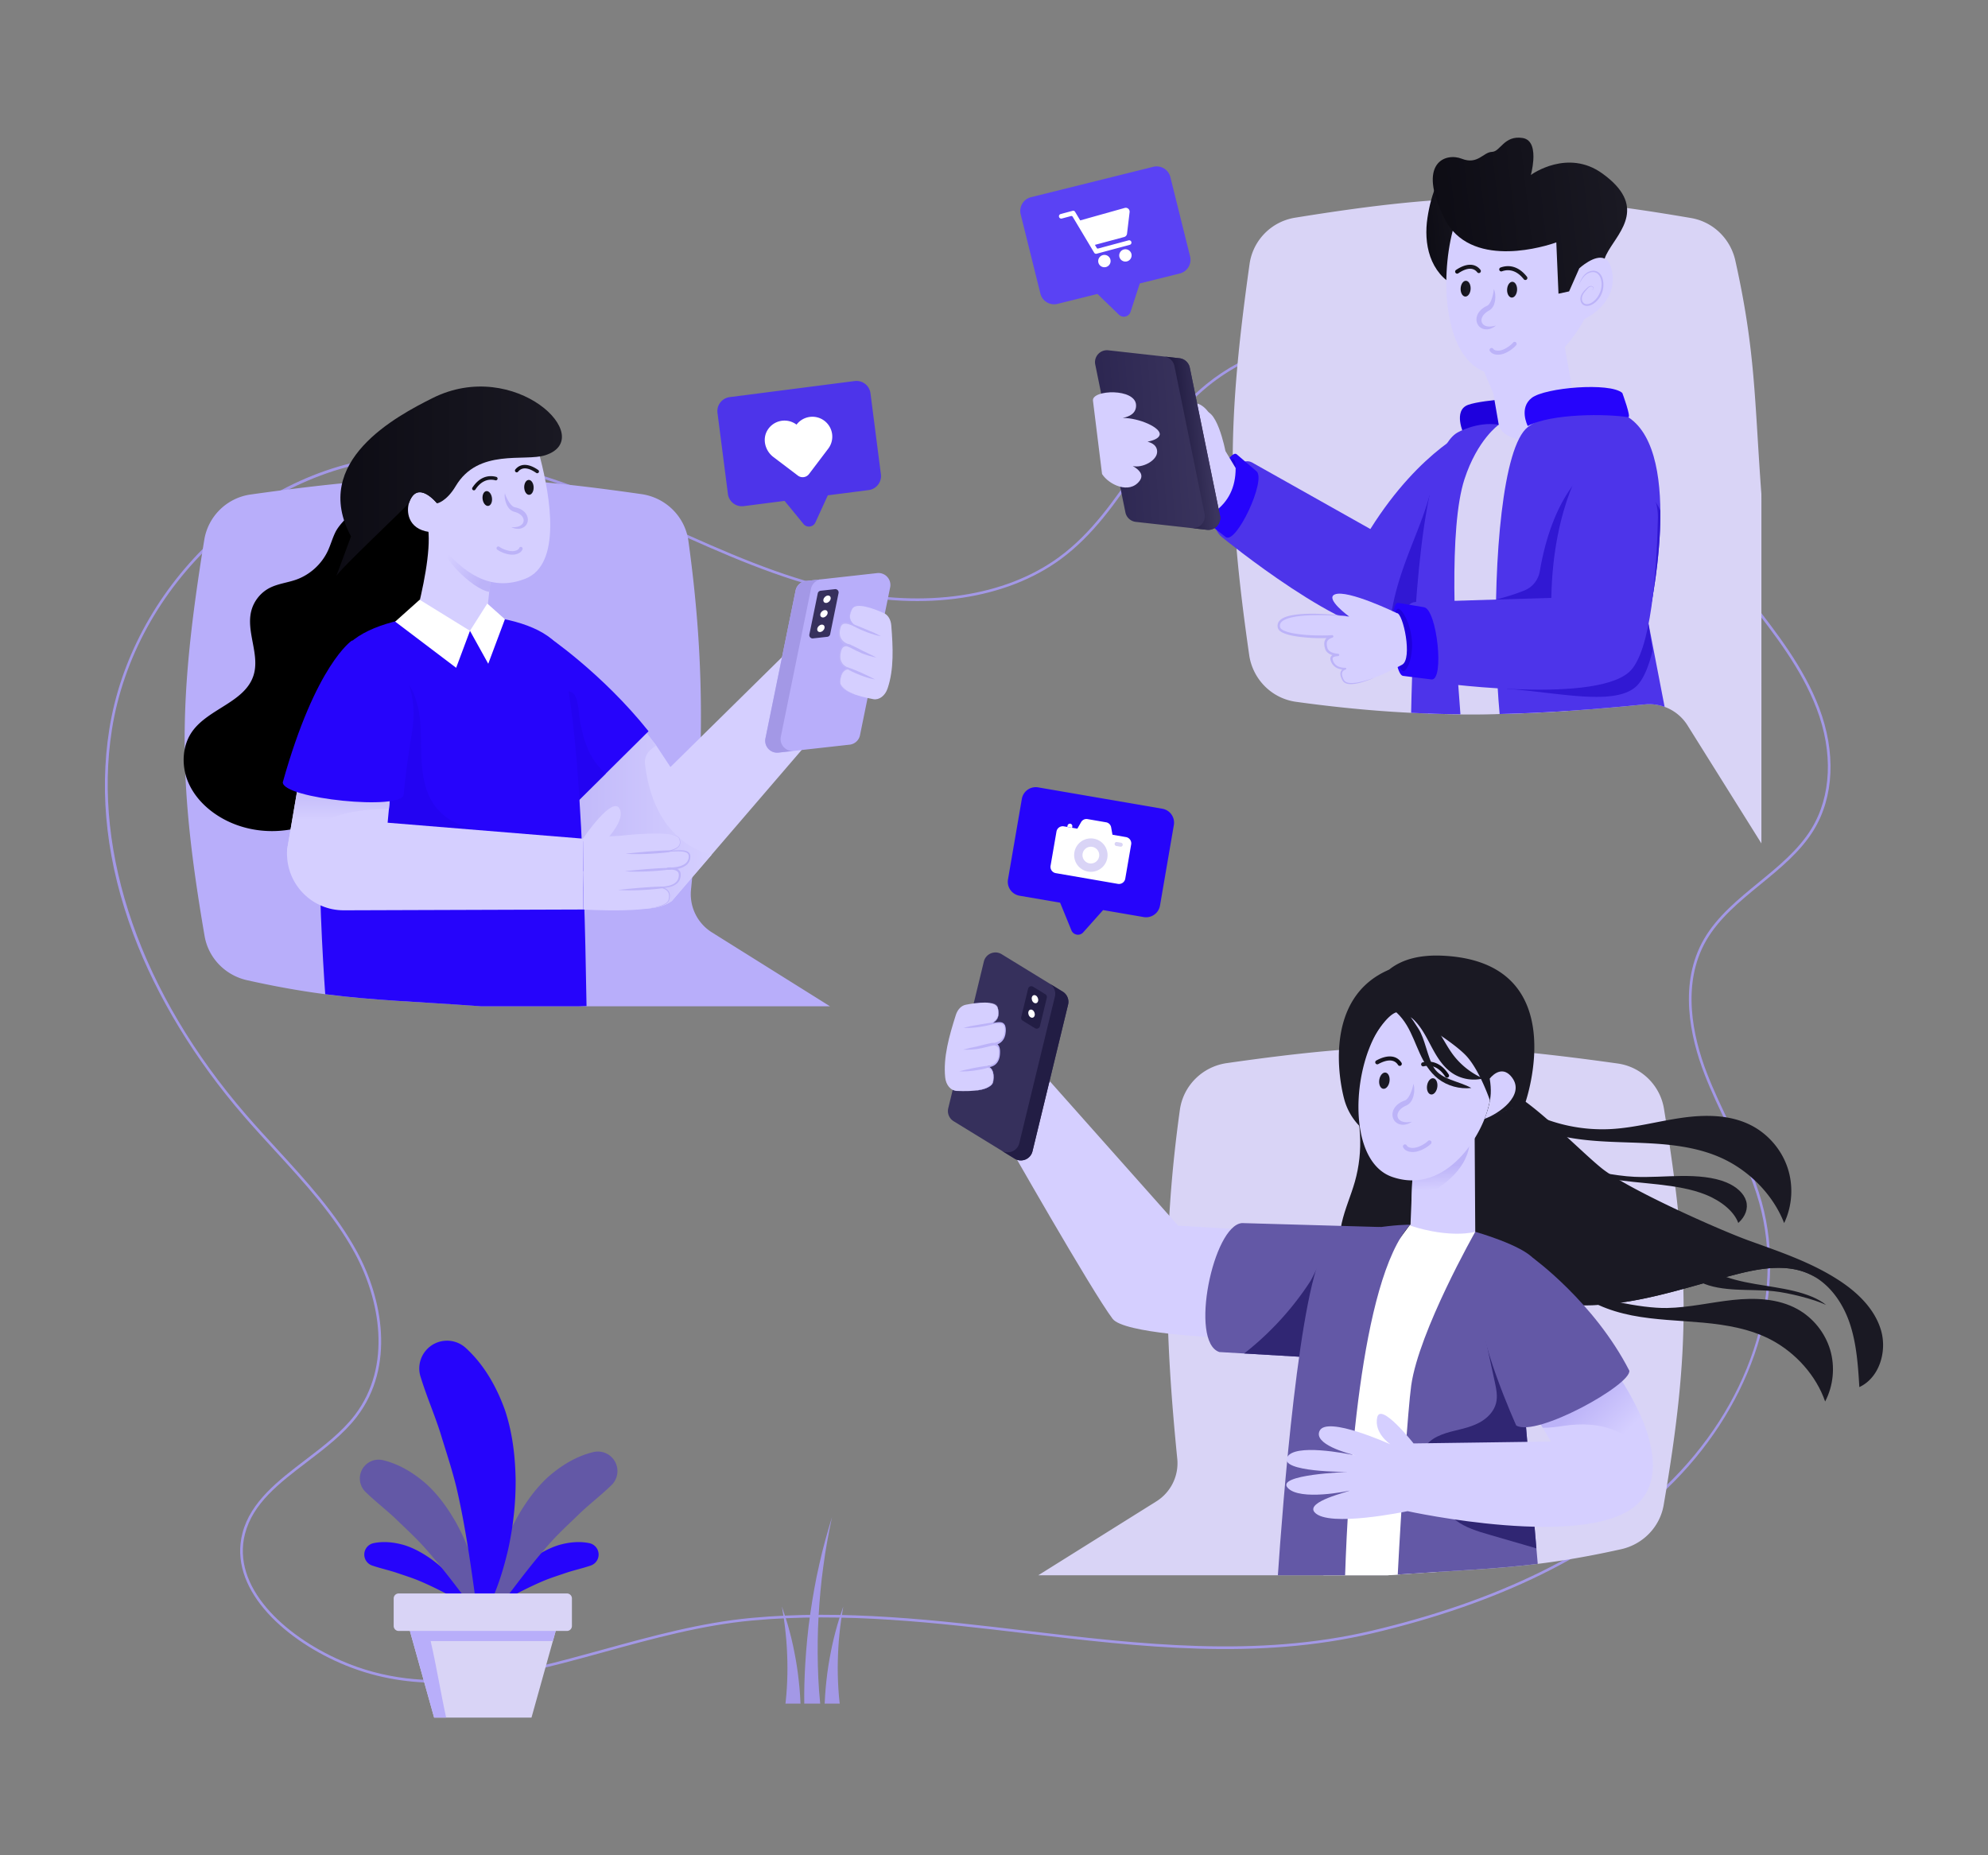<svg xmlns="http://www.w3.org/2000/svg" enable-background="new 0 0 750 700" viewBox="0 0 750 700" id="MediaPlatform"><rect x="0" y="0" width="750" height="700" fill="#808080" stroke="none"/><path fill="#a398e6" d="M165.242 634.93c-12.34 0-24.577-2.07-36.829-7.406-22.205-9.675-42.24-28.592-36.95-49.045l.484.125-.485-.125c3.073-11.883 13.584-19.898 23.75-27.649 6.743-5.141 13.717-10.46 18.643-16.918 14.254-18.712 9.355-43.8.018-61.039-7.739-14.275-19.167-26.735-30.218-38.784-3.827-4.172-7.783-8.486-11.532-12.815-18.515-21.389-32.985-45.196-41.843-68.849-9.902-26.443-12.952-52.403-9.064-77.158 4.075-25.95 17.343-50.878 37.36-70.194 20.824-20.096 47.08-31.924 73.933-33.306 30.112-1.544 59.313 9.138 83.889 19.796 5.42 2.35 10.905 4.821 16.21 7.21 20.483 9.222 41.663 18.76 64.092 23.696 32.287 7.116 62.477 2.648 82.827-12.26 12.202-8.94 20.765-21.448 29.047-33.545 7.687-11.228 15.635-22.838 26.517-31.702 14.856-12.093 34.606-18.48 57.13-18.48.162 0 .321 0 .483.002 20.796.084 42.489 5.675 61.081 15.741 37.053 20.077 63.427 53.996 86.696 83.922 9.855 12.658 20.046 25.749 25.78 40.815 6.415 16.82 5.676 33.683-2.027 46.263-4.958 8.093-12.674 14.41-20.137 20.52-7.637 6.252-15.532 12.717-20.358 21.034-9.505 16.408-5.113 36.347.246 50.184 2.536 6.564 5.657 13.065 8.674 19.352 4.502 9.377 9.157 19.073 11.974 29.185 5.057 18.15 4.088 38.123-2.803 57.757-6.5 18.519-17.879 35.935-32.908 50.365-25.97 24.947-63.352 43.32-111.106 54.612-43.783 10.347-87.973 5.116-130.71.055-33.67-3.984-68.48-8.107-103.541-4.845-18.926 1.76-37.496 6.876-55.456 11.823-21.54 5.934-42.338 11.661-62.867 11.662zm-6.836-462.313c-1.945 0-3.892.047-5.846.148C99.287 175.507 50.814 220.6 42.204 275.421c-7.322 46.617 11.149 99.54 50.675 145.199 3.74 4.318 7.692 8.626 11.513 12.793 11.093 12.094 22.562 24.6 30.36 38.984 9.486 17.514 14.442 43.03-.102 62.12-5.007 6.567-12.036 11.927-18.832 17.11-10.492 7.998-20.402 15.554-23.387 27.102-5.144 19.883 14.566 38.373 36.382 47.879 32.31 14.072 64.72 5.148 99.031-4.305 18-4.959 36.614-10.086 55.629-11.855 35.162-3.27 70.03.857 103.75 4.85 42.65 5.047 86.755 10.27 130.362-.037 47.578-11.25 84.804-29.54 110.644-54.36C660 530.396 673.58 489.345 663.67 453.769c-2.794-10.026-7.43-19.683-11.912-29.02-3.026-6.305-6.155-12.825-8.706-19.423-5.438-14.041-9.882-34.296-.178-51.048 4.916-8.474 12.884-14.997 20.59-21.306 7.398-6.057 15.047-12.32 19.916-20.268 7.541-12.314 8.25-28.856 1.947-45.385-5.681-14.926-15.826-27.956-25.635-40.557-23.21-29.849-49.515-63.68-86.383-83.657-33.074-17.906-83.98-24.72-117.587 2.634-10.769 8.772-18.676 20.322-26.322 31.49-8.33 12.167-16.943 24.747-29.282 33.788-20.583 15.08-51.067 19.607-83.632 12.43-22.53-4.958-43.76-14.518-64.289-23.761-5.301-2.388-10.784-4.857-16.198-7.204-22.87-9.92-49.746-19.864-77.593-19.864z" class="color98b1e6 svgShape"></path><path fill="#a398e6" d="M308.83 609.662c-.375 6.27-.427 12.564-.283 18.794.068 3.118.234 6.22.44 9.294.126 1.662.273 3.375.444 5.032h-6.007c-.082-4.949.077-9.672.341-14.509.392-6.525.991-12.987 1.912-19.332.922-6.337 1.994-12.603 3.41-18.68 1.33-6.116 3.021-12.014 4.783-17.805-1.27 6.1-2.444 12.214-3.244 18.45-.888 6.198-1.417 12.49-1.795 18.756zM296.326 642.782l.09-.754c.171-1.642.322-3.311.42-4.996.2-3.367.294-6.798.209-10.237-.086-3.436-.256-6.91-.627-10.353-.322-3.465-.853-6.883-1.442-10.314 1.081 3.123 2.128 6.325 2.98 9.668.9 3.322 1.612 6.77 2.243 10.278.63 3.513 1.082 7.112 1.419 10.775.168 1.994.306 3.929.384 5.933h-5.676zM316.075 626.795c-.084 3.44.01 6.87.21 10.237.097 1.685.248 3.354.42 4.996.028.247.06.501.09.754h-5.677c.078-2.004.216-3.94.384-5.933.337-3.663.79-7.262 1.42-10.775.63-3.509 1.342-6.956 2.242-10.278.852-3.343 1.9-6.545 2.98-9.668-.589 3.43-1.12 6.85-1.442 10.314-.37 3.443-.54 6.917-.627 10.353z" class="color98b1e6 svgShape"></path><path fill="#2604fb" d="M176.651 604.221c-1.588-3.273-3.718-6.123-6.074-8.83-2.392-2.663-5.072-5.116-8.056-7.259-3.007-2.105-6.309-3.988-9.973-5.143-3.684-1.068-7.714-1.564-11.628-.745a4.384 4.384 0 0 0-.477 8.455l.535.176c2.859.939 5.548 1.53 8.343 2.436 2.767.955 5.66 1.843 8.57 3.022 5.796 2.423 11.626 5.524 17.766 8.799l.031.017a.703.703 0 0 0 .963-.928zM186.617 604.221c1.589-3.273 3.718-6.123 6.074-8.83 2.392-2.663 5.073-5.116 8.057-7.259 3.006-2.105 6.308-3.988 9.973-5.143 3.684-1.068 7.714-1.564 11.628-.745a4.384 4.384 0 0 1 .477 8.455l-.536.176c-2.858.939-5.547 1.53-8.343 2.436-2.766.955-5.66 1.843-8.57 3.022-5.796 2.423-11.625 5.524-17.766 8.799l-.03.017a.703.703 0 0 1-.964-.928z" class="colorfbbc04 svgShape"></path><path fill="#6358a6" d="M181.602 607.749c-.064-5.885-1.212-11.525-2.79-17.112-1.662-5.546-3.891-10.984-6.777-16.179-2.945-5.155-6.476-10.188-11.04-14.408-4.652-4.104-10.206-7.611-16.497-9.115a7.092 7.092 0 0 0-6.534 12.04l.663.627c3.534 3.347 7.06 6.068 10.524 9.323 3.388 3.305 7.008 6.601 10.452 10.335 6.806 7.545 13.194 16.105 19.917 25.135l.033.045a1.138 1.138 0 0 0 2.05-.691zM185.247 606.973c.067-6.12 1.261-11.987 2.903-17.8 1.728-5.769 4.047-11.425 7.05-16.829 3.063-5.362 6.736-10.598 11.483-14.987 4.84-4.27 10.617-7.917 17.16-9.482a7.377 7.377 0 0 1 6.797 12.525l-.69.652c-3.675 3.48-7.343 6.311-10.946 9.697-3.525 3.439-7.29 6.867-10.873 10.751-7.08 7.849-13.725 16.752-20.718 26.145l-.034.048a1.184 1.184 0 0 1-2.132-.72z" class="color58a65f svgShape"></path><path fill="#2604fb" d="M183.162 608.503c4.113-7.655 6.651-15.766 8.596-24.116 1.807-8.356 2.803-16.977 2.776-25.752-.131-8.767-1.108-17.793-3.999-26.504-3.088-8.624-7.768-17.12-14.83-23.551-4.276-3.894-10.9-3.585-14.794.692a10.466 10.466 0 0 0-2.241 10.216l.41 1.283c2.182 6.848 4.8 12.88 6.958 19.56 2.024 6.69 4.353 13.534 6.144 20.818 3.419 14.61 5.574 30.233 7.827 46.704l.01.083a1.68 1.68 0 0 0 1.891 1.436 1.697 1.697 0 0 0 1.252-.87z" class="colorfbbc04 svgShape"></path><path fill="#d9d4f6" d="M148.522 603.091v10.407c0 1.023.845 1.868 1.867 1.868h63.508a1.879 1.879 0 0 0 1.868-1.868v-10.407a1.879 1.879 0 0 0-1.868-1.868H150.39a1.879 1.879 0 0 0-1.867 1.868zM154.643 615.367l9.138 32.697h36.73l8.064-28.883 1.073-3.814z" class="colord4e3f6 svgShape"></path><path fill="#b8aefa" d="m154.643 615.367 9.138 32.697h4.536c-2.104-9.577-3.638-19.329-5.851-28.883h46.109l1.073-3.814h-55.005z" class="coloraecbfa svgShape"></path><path fill="#d9d4f6" d="M664.504 186.433c-2.646-35.871-2.18-53.809-9.828-88.126C652.838 90.081 646.3 83.692 638 82.27c-58.924-10.124-89.016-9.902-149.496-.118-8.894 1.453-15.846 8.553-17.091 17.477-8.554 60.806-8.346 90.141-.149 147.45 1.305 9.175 8.48 16.438 17.64 17.713 48.513 6.73 85.634 5.56 131.644.981a16.995 16.995 0 0 1 16.082 7.898l27.888 44.56V189.36l-.014-2.928z" class="colord4e3f6 svgShape"></path><path fill="#4d34ea" d="M461.02 202.68s47.953 39.326 66.555 36.061c16.21-2.843 44.932-48.117 44.932-48.117l-16.403-29.532s-20.026 8.09-39.117 38.512l-44.71-25.153c-7.66-3.95-20.088 21.18-11.257 28.23z" class="colorea4234 svgShape"></path><path fill="#3118d3" d="M539.265 187.038a43.692 43.692 0 0 0 1.617-1.885h1.085c-2.535 11.42-2.96 28.975-2.48 46.627-4.28 3.723-8.39 6.344-11.912 6.962-1.06.185-2.221.227-3.46.151 1.145-20.617 11.109-36.612 15.15-51.855z" class="colord32118 svgShape"></path><path fill="#1e00dd" d="M552.27 163.906s-4.262-9.011 1.584-11.149c5.846-2.137 25.538-2.946 25.684-2.936.145.01 2.26 8.34 2.26 8.34l-24.118 11.472-5.34-1.727-.07-4z" class="colordd8800 svgShape"></path><path fill="#d9d4f6" d="M556.032 163.505c-14.564 8.426-18.155 71.932-17.263 105.727 17.814.636 34.953.191 52.861-1.008l-9.197-108.688s-16.502-1.758-26.4 3.969z" class="colord4e3f6 svgShape"></path><path fill="#d5cfff" d="m557.241 134.054 6.035 14.145h.005l.113.357 2.029 11.69c1.76 7.65 20.986 9.273 29.312-4.805l-6.786-37.792-30.708 16.405z" class="colorffd4cf svgShape"></path><path fill="#4d34ea" d="M626.262 200.005c.734-17.086-1.274-35.59-11.958-42.583-1.162-.754-2.294-1.366-3.568-1.58-8.594-1.417-25.915-1.234-34.335 5.29-9.512 7.362-12.897 49.985-11.918 85.85.214 7.963.648 15.587 1.276 22.42 17.697-.387 35.458-1.706 54.789-3.63 2.572-.256 5.11.092 7.453.94l-6.286-32.535s3.772-16.311 4.547-34.172z" class="colorea4234 svgShape"></path><path fill="#3118d3" d="m564.335 231.83 23.46-.706c.643-35.91 13.617-53.178 13.617-53.178l12.425 3.624a19.68 19.68 0 0 1 12.552 11.086 139.9 139.9 0 0 1-.127 7.349c-.775 17.86-4.547 34.172-4.547 34.172l1.756 11.32c-1.561 6.285-3.636 11.27-6.401 13.677-8.336 7.256-29.695 2.01-48.565.725-.434-5.676-3.851-6.588-4.022-12.918a442.707 442.707 0 0 1-.148-15.151z" class="colord32118 svgShape"></path><path fill="#2604fb" d="M576.374 160.75c8.759-4.785 29.884-4.656 37.93-3.325 1.194.197-2.265-9.162-2.265-9.162-4.692-4.107-29.127-2.032-34.152 1.845-4.923 3.8-1.639 10.387-1.513 10.642z" class="colorfbbc04 svgShape"></path><path fill="#4d34ea" d="M552.476 180.851c4.87-15 12.947-20.604 12.947-20.604-8.253-1.325-15.628 2.993-15.628 2.993-13.713 7.81-16.768 72.463-17.428 105.714 6.283.313 12.466.493 18.603.548-2.186-27.1-4.429-70.374 1.506-88.65z" class="colorea4234 svgShape"></path><path fill="#2604fb" d="m453.874 195.913 8.48 6.683c3.97 3.17 15.547-21.688 11.658-24.799l-7.503-6.436c-2.938-2.357-15.573 22.195-12.635 24.552z" class="colorfbbc04 svgShape"></path><path fill="#1e00dd" d="M454.883 194.405c1.122.88 5.852-2.408 8.78-8.224 2.927-5.816 2.943-11.96 1.821-12.84s-4.404 3.123-7.332 8.939c-2.927 5.816-4.39 11.245-3.269 12.125z" class="colordd8800 svgShape"></path><path fill="#3118d3" d="M564.41 226.216c4.228-1.11 7.638-2.193 10.687-3.424 3.073-1.24 5.265-4.013 5.822-7.28 4.153-24.373 13.666-34.367 17.108-37.566v42.057h22.777c-3.046 14.121-7.323 27.45-13.018 31.388-7.691 5.32-26.282 4.161-43.096 1.638a408.182 408.182 0 0 1-.207-6.048 442.824 442.824 0 0 1-.074-20.765z" class="colord32118 svgShape"></path><path fill="#4d34ea" d="m533.979 227.132 51.277-1.543c.643-35.91 13.617-53.178 13.617-53.178l12.425 3.624c8.55 2.494 14.368 10.413 14.17 19.318-.428 19.264-2.448 50.898-10.938 58.286-14.246 12.4-75.616 3.48-75.616 3.48-11.203-1.478-13.534-29.416-4.935-29.987z" class="colorea4234 svgShape"></path><path fill="#2604fb" d="m529.3 255.013 10.712 1.345c5.036.665 2.117-26.6-2.819-27.257l-9.749-1.638c-3.733-.502-1.878 27.048 1.856 27.55z" class="colorfbbc04 svgShape"></path><path fill="#1e00dd" d="M529.385 253.2c1.415.174 3.769-5.083 3.273-11.575-.496-6.493-3.654-11.762-5.069-11.936-1.415-.175-2.16 4.947-1.664 11.44.496 6.492 2.045 11.897 3.46 12.071z" class="colordd8800 svgShape"></path><path fill="#d5cfff" d="M526.985 231.335c2.343-.128 6.049 17.343 1.958 19.474 0 0-19.506 10.752-22.215 5.821-1.555-2.833-.412-3.916.834-4.326-1.652.031-3.92-.366-4.95-2.622-1.012-2.229.76-2.43 2.19-2.574-1.295-.103-3.863-.48-4.454-2.482-.876-2.967.41-3.927 2.189-4.506-4.635.466-19.21.047-20.042-3.358-1.837-7.46 25.756-4.265 26.522-4.122 0 0-9.242-6.736-5.463-8.356 4.753-2.036 23.431 7.051 23.431 7.051z" class="colorffd4cf svgShape"></path><path fill="#bcb3f8" d="M518.66 255.645a53.569 53.569 0 0 1-4.264 1.354c-1.436.373-2.903.695-4.369.71-.724.003-1.465-.06-2.093-.345-.653-.275-.997-.822-1.279-1.516-.277-.654-.47-1.37-.326-1.991.136-.622.686-1.035 1.338-1.234a.334.334 0 0 0-.1-.654h-.011c-.829.006-1.657-.105-2.402-.397a3.782 3.782 0 0 1-1.82-1.427c-.407-.616-.77-1.54-.5-1.96.257-.443 1.2-.566 2.012-.638a.44.44 0 0 0 0-.878h-.009c-.897-.079-1.79-.24-2.56-.602-.777-.36-1.349-.932-1.527-1.739-.224-.843-.334-1.749 0-2.414.32-.667 1.091-1.065 1.937-1.33a.487.487 0 0 0-.187-.95h-.012c-2.029.178-4.112.15-6.174.102a64.13 64.13 0 0 1-6.175-.442c-2.024-.274-4.11-.6-5.89-1.43-.43-.213-.847-.471-1.1-.79-.116-.17-.204-.301-.233-.514-.01-.215-.1-.442-.042-.646.047-.852.752-1.543 1.62-1.987.858-.467 1.843-.758 2.834-.984a26.204 26.204 0 0 1 3.037-.5c2.05-.233 4.124-.319 6.198-.332 4.15-.042 8.31.155 12.454.529-4.119-.617-8.28-.953-12.451-1.066-2.087-.039-4.18-.005-6.27.179a26.92 26.92 0 0 0-3.131.436c-1.038.211-2.08.483-3.068.987-.248.119-.481.287-.72.433-.226.174-.447.37-.653.576-.168.25-.399.457-.494.76l-.174.432-.061.46c-.068.313.026.602.05.902.04.307.214.642.402.891.4.5.903.791 1.394 1.046 2 .944 4.097 1.264 6.174 1.57 4.174.522 8.35.704 12.57.359l-.2-.949c-.896.294-1.974.778-2.492 1.844-.489 1.058-.281 2.141-.04 3.072.123.487.386 1.026.758 1.413.37.399.82.69 1.283.903.932.425 1.914.582 2.873.66l-.009-.879c-.43.046-.878.093-1.34.212-.444.116-1 .325-1.329.87-.307.564-.199 1.155-.05 1.594.16.45.361.872.639 1.255a4.555 4.555 0 0 0 2.218 1.66c.87.314 1.783.406 2.673.38l-.111-.654c-.753.234-1.562.845-1.728 1.735-.165.86.104 1.651.414 2.351.167.354.32.686.597 1.028.265.33.625.559.995.72.756.303 1.545.326 2.303.296 1.526-.08 2.987-.468 4.419-.902 1.432-.44 2.826-.987 4.201-1.57z" class="colorf8b7b3 svgShape"></path><path fill="#d5cfff" d="M432.153 179.611c-2.295-.07-6.407-.748-4.842-5.738.54-1.695 1.765-1.66 2.678-1.356-1.26-.739-3.052-2.208-2.182-4.364.982-2.434 2.512-2.877 3.799-2.73-1.548-.573-3.06-2.686-.965-5.042 3.39-3.807 20.985 5.538 21.611 5.868l.965-10.545c5.616-3.65 9.093 14.475 9.093 14.475l3.86 6.42c.003 7.436-2.835 12.691-7.77 16.368l-7.07-1.281s-18.977-.279-23.697-6.937c-3.625-5.095 2.051-4.947 4.52-5.138z" class="colorffd4cf svgShape"></path><path fill="#d5cfff" d="M452.97 152.775c3.31 1.909 5.005 6.29 5.005 6.29l-7.33 14.156-5.035-14.027c-1.613-4.492 3.224-8.802 7.36-6.419z" class="colorffd4cf svgShape"></path><linearGradient id="a" x1="3152.783" x2="3176.201" y1="34.289" y2="34.289" gradientTransform="matrix(-.994 .113 .113 .994 3690.009 -304.351)" gradientUnits="userSpaceOnUse"><stop offset="0" stop-color="#1a1923" class="stopColor191923 svgShape"></stop><stop offset="1" stop-color="#0d0c14" class="stopColor0c0c14 svgShape"></stop></linearGradient><path fill="url(#a)" d="M538.54 82.116c-.738 4.835-.596 10.009 1.05 14.718s4.924 8.89 9.065 10.617c4.142 1.726 9.077.638 11.676-3.136 2.397-3.478 2.525-8.574 1.315-13.02s-3.584-8.407-5.92-12.284c-1.61-2.67-3.245-5.373-5.376-7.515-1.832-1.841-6.576-5.452-8.144-2.247-1.838 3.76-3.01 8.575-3.665 12.867z"></path><path fill="#d5cfff" d="M597.75 120.371s-13.221 27.124-36.466 20.323c-16.503-4.828-18.093-34.937-13.23-53.612 1.996-7.63 5.056-13.35 8.624-14.661 5.312-1.953 28.194-7.758 29.33-6.343 1.136 1.415 9.797 35.165 9.797 35.165s5.863-5.42 9.579-3.672c1.038.486 1.908 1.539 2.436 3.427 3.671 13.218-10.07 19.373-10.07 19.373z" class="colorffd4cf svgShape"></path><linearGradient id="b" x1="3099.728" x2="3171.464" y1="31.166" y2="31.166" gradientTransform="matrix(-.994 .113 .113 .994 3690.009 -304.351)" gradientUnits="userSpaceOnUse"><stop offset="0" stop-color="#1a1923" class="stopColor191923 svgShape"></stop><stop offset="1" stop-color="#0d0c14" class="stopColor0c0c14 svgShape"></stop></linearGradient><path fill="url(#b)" d="M544.86 82.296c.925 1.833 1.994 3.423 3.191 4.79 12.596 14.273 39.088 4.37 39.088 4.37l.82 19.355 4.004-.864 3.845-8.709s5.86-5.414 9.574-3.663c.317-.96.819-1.96 1.426-2.989 4.433-7.525 14.494-17.015-2.305-29.132-13.019-9.396-26.594.258-26.949.562-.003-.109.706-2.636.902-5.52.255-3.653-.29-7.876-4.078-8.44-6.986-1.052-8.297 5.166-11.548 5.256-3.251.09-5.314 4.963-11.364 2.582-6.032-2.375-17.085 1.348-6.606 22.402z"></path><linearGradient id="c" x1="3161.764" x2="3165.609" y1="55.451" y2="55.451" gradientTransform="matrix(-.994 .113 .113 .994 3690.009 -304.351)" gradientUnits="userSpaceOnUse"><stop offset="0" stop-color="#1a1923" class="stopColor191923 svgShape"></stop><stop offset="1" stop-color="#0d0c14" class="stopColor0c0c14 svgShape"></stop></linearGradient><path fill="url(#c)" d="M551.078 108.486c-.197 1.634.473 3.145 1.5 3.381 1.025.236 2.014-.895 2.21-2.528.196-1.624-.475-3.136-1.5-3.371-1.027-.236-2.015.894-2.21 2.518z"></path><linearGradient id="d" x1="3157.222" x2="3166.919" y1="48.407" y2="48.407" gradientTransform="matrix(-.994 .113 .113 .994 3690.009 -304.351)" gradientUnits="userSpaceOnUse"><stop offset="0" stop-color="#1a1923" class="stopColor191923 svgShape"></stop><stop offset="1" stop-color="#0d0c14" class="stopColor0c0c14 svgShape"></stop></linearGradient><path fill="url(#d)" d="M558.003 103.029a.762.762 0 0 0 .51-1.228c-2.02-2.567-5.382-2.541-9.227.07a.762.762 0 0 0 .856 1.26c2.223-1.51 5.274-2.804 7.176-.388a.76.76 0 0 0 .685.286z"></path><linearGradient id="e" x1="3144.392" x2="3148.237" y1="57.815" y2="57.815" gradientTransform="matrix(-.994 .113 .113 .994 3690.009 -304.351)" gradientUnits="userSpaceOnUse"><stop offset="0" stop-color="#1a1923" class="stopColor191923 svgShape"></stop><stop offset="1" stop-color="#0d0c14" class="stopColor0c0c14 svgShape"></stop></linearGradient><path fill="url(#e)" d="M568.605 108.867c-.196 1.634.474 3.146 1.5 3.382 1.026.235 2.015-.895 2.211-2.529.196-1.623-.475-3.135-1.5-3.371-1.027-.236-2.015.895-2.21 2.518z"></path><linearGradient id="f" x1="3140.085" x2="3150.246" y1="51.766" y2="51.766" gradientTransform="matrix(-.994 .113 .113 .994 3690.009 -304.351)" gradientUnits="userSpaceOnUse"><stop offset="0" stop-color="#1a1923" class="stopColor191923 svgShape"></stop><stop offset="1" stop-color="#0d0c14" class="stopColor0c0c14 svgShape"></stop></linearGradient><path fill="url(#f)" d="M575.548 105.643a.76.76 0 0 0 .513-1.224c-2.77-3.552-6.292-4.793-9.92-3.495a.762.762 0 1 0 .513 1.434c2.962-1.061 5.874.006 8.207 2.997a.76.76 0 0 0 .687.288z"></path><path fill="#bcb3f8" d="M563.53 109.027c0 .932-.21 1.822-.432 2.684-.226.857-.517 1.69-.908 2.39-.204.346-.413.662-.659.9-.121.118-.246.22-.376.293-.063.042-.13.07-.194.1l-.317.161c-.9.465-1.775 1.073-2.46 1.931-.688.833-1.187 1.95-1.16 3.143.008 1.186.625 2.405 1.625 3.027.98.666 2.154.713 3.132.512a6.044 6.044 0 0 0 2.56-1.335c-.91.246-1.808.415-2.653.374-.839-.042-1.607-.31-2.104-.785-.487-.48-.73-1.112-.67-1.77.064-.652.35-1.315.84-1.887.47-.583 1.118-1.072 1.825-1.49l.288-.17a3.772 3.772 0 0 0 1.032-.9c.359-.457.627-.94.79-1.436.353-.985.458-1.973.443-2.94-.051-.959-.13-1.95-.601-2.802zM565.902 133.776l.064-.007c2.126-.26 4.803-2.056 6.064-3.571a.762.762 0 0 0-1.17-.974c-1.059 1.27-3.403 2.828-5.078 3.033-1.17.15-2.056-.089-2.43-.637a.76.76 0 1 0-1.257.858c.41.603 1.45 1.567 3.807 1.298zM595.574 107.577c.73-1.39 1.452-2.843 2.642-3.833 1.127-.976 2.847-1.447 4.114-.735 1.25.729 1.792 2.322 1.872 3.803.095 1.508-.262 3.039-.978 4.367-.69 1.328-1.768 2.516-3.075 3.195-.654.322-1.404.493-2.049.305-.647-.184-1.111-.759-1.25-1.459-.151-.704-.005-1.449.351-2.11.348-.668.866-1.255 1.398-1.83.516-.561 1.058-1.255 1.817-1.156.35.034.722.31.69.677-.023.342-.447.736-.811.499.344.276.853-.073.925-.482.073-.466-.363-.822-.769-.893-.426-.1-.873.066-1.208.3-.345.236-.624.525-.912.794-.566.554-1.132 1.14-1.55 1.859-.424.705-.656 1.59-.508 2.449.072.426.23.858.515 1.218.28.365.687.625 1.12.763.89.266 1.787.043 2.54-.309 1.51-.762 2.663-2.018 3.449-3.465.759-1.46 1.122-3.127.995-4.77-.066-.82-.234-1.64-.588-2.405-.346-.758-.913-1.474-1.7-1.865-.784-.4-1.694-.425-2.495-.216a4.912 4.912 0 0 0-2.142 1.19c-1.174 1.153-1.816 2.65-2.393 4.11z" class="colorf8b7b3 svgShape"></path><linearGradient id="g" x1="-4914.001" x2="-4871.141" y1="408.913" y2="408.913" gradientTransform="matrix(-.997 .073 .073 .997 -4472.605 113.266)" gradientUnits="userSpaceOnUse"><stop offset="0" stop-color="#3b355e" class="stopColor353b5e svgShape"></stop><stop offset="1" stop-color="#2c2651" class="stopColor262c51 svgShape"></stop></linearGradient><path fill="url(#g)" d="m428.49 196.906 26.843 2.99c3.037.339 5.521-2.38 4.91-5.374l-11.375-55.786a4.503 4.503 0 0 0-3.914-3.576l-26.842-2.99c-3.037-.339-5.521 2.38-4.91 5.375l11.375 55.786a4.503 4.503 0 0 0 3.913 3.575z"></path><linearGradient id="h" x1="-4914.004" x2="-4897.284" y1="410.889" y2="410.889" gradientTransform="matrix(-.997 .073 .073 .997 -4472.605 113.266)" gradientUnits="userSpaceOnUse"><stop offset="0" stop-color="#3b355e" class="stopColor353b5e svgShape"></stop><stop offset=".993" stop-color="#191438" class="stopColor141b38 svgShape"></stop></linearGradient><path fill="url(#h)" d="M439.155 134.518a4.51 4.51 0 0 1 3.915 3.57l11.375 55.785c.609 3-1.873 5.721-4.913 5.383l5.802.646c3.04.339 5.522-2.383 4.913-5.383l-11.375-55.785a4.51 4.51 0 0 0-3.915-3.57l-5.802-.646z"></path><path fill="#d5cfff" d="m412.328 151.097 3.437 27.755c2.587 4.045 10.263 7.68 14.129 2.632 1.772-2.311-.047-4.23-2.543-5.648 3.524.89 9.345-2.027 9.199-5.556-.085-1.994-1.562-3.084-3.623-3.628 2.388-.485 4.23-1.283 4.571-2.544.711-2.667-7.678-6.43-13.931-6.418 2.657-.515 5.128-1.8 5.028-4.83-.219-6.46-16.564-5.844-16.267-1.763z" class="colorffd4cf svgShape"></path><path fill="#b8aefa" d="M268.584 351.797a16.995 16.995 0 0 1-7.897-16.081c4.579-46.01 5.75-83.132-.981-131.644-1.275-9.16-8.538-16.336-17.714-17.64-57.308-8.197-86.643-8.405-147.45.149-8.923 1.245-16.024 8.197-17.476 17.091-9.784 60.48-10.007 90.572.118 149.495 1.423 8.3 7.812 14.838 16.038 16.677 34.317 7.648 52.255 7.181 88.126 9.827l2.928.015h128.868l-44.56-27.889z" class="coloraecbfa svgShape"></path><path fill="#d5cfff" d="m201.614 293.64 1.869 2.936 4.084 6.408s13.58 25.55 18.866 33.594c4.512 6.852 20.45 8.276 27.027 3.373l15.022-17.478 41.64-48.447-13.296-27.863-43.89 43.24-5.358-8.106-6.852-8.802-7.778 4.21h-.01l-22.701 12.271-1.38.748-7.243 3.916z" class="colorffd4cf svgShape"></path><linearGradient id="i" x1="-2009.194" x2="-1944.194" y1="307.675" y2="307.675" gradientTransform="matrix(-1 0 0 1 -1740.712 0)" gradientUnits="userSpaceOnUse"><stop offset="0" stop-color="#d5cfff" class="stopColorffd4cf svgShape"></stop><stop offset="1" stop-color="#bcb3f8" class="stopColorf8b7b3 svgShape"></stop></linearGradient><path fill="url(#i)" d="m203.483 296.576 4.084 6.408s13.58 25.55 18.866 33.594c4.512 6.852 20.45 8.276 27.027 3.373l15.022-17.478c-7.217-1.629-13.705-6.577-17.878-12.806-2.234-3.346-3.898-7.048-5.09-10.884-1.069-3.444-1.754-6.994-2.172-10.572a8.997 8.997 0 0 1-.004-.031c-.246-2.129.712-4.219 2.413-5.522a91.219 91.219 0 0 1 1.827-1.361l-6.852-8.802-7.778 4.21h-.01c-2.847-.259-5.766.124-8.089.89-6.087 2.01-11.008 6.514-15.27 11.301-.24.276-.49.552-.721.828a80.236 80.236 0 0 0-5.375 6.852z"></path><path fill="#2604fb" d="m206.267 239.867 3.177 26.333 4.796 39.841 14.292-14.158 16.134-15.983c-17.584-22.052-38.4-36.033-38.4-36.033z" class="colorfbbc04 svgShape"></path><path fill="#2303f2" d="m209.444 266.2 4.796 39.841 14.292-14.158c-1.833-1.61-3.462-3.435-4.796-5.535-2.821-4.414-4.032-9.558-5.002-14.64-.516-2.731-.382-10.919-4.2-10.776-2.643.107-4.13 2.607-5.09 5.268z" class="colorf29c03 svgShape"></path><path d="M72.517 275.99c6.161-8.673 19.922-11.033 23.132-21.173 2.477-7.815-2.88-16.399-.84-24.339.938-3.64 3.46-6.831 6.786-8.584 3.157-1.663 6.832-2.012 10.194-3.21 5.141-1.842 9.487-5.785 11.83-10.712 1.117-2.36 1.788-4.909 2.95-7.243 4.095-8.226 28.545-25.093 37.174-22.179 3.362 8.736 8.787 23.763 10.611 32.946 1.842 9.2-3.652 32.531-6.54 41.455-3.031 9.344-19.383 10.137-24.56 18.488a129.635 129.635 0 0 0-12.08 25.153c-.814 2.307-1.583 4.677-2.995 6.67-1.458 2.066-3.532 3.613-5.696 4.919-11.419 6.876-26.494 7.206-38.199.822-5.803-3.165-10.855-7.994-13.376-14.1-2.513-6.099-2.209-13.52 1.61-18.912z" fill="#000000" class="color000000 svgShape"></path><path fill="#2604fb" d="M208.124 241.139c-15.356-13.02-61.158-12.242-76.016 1.341-16.431 15.02-11.269 106.312-9.412 132.636 18.411 2.399 34.453 2.77 58.652 4.555l2.928.015h33.66l3.343-.09c-.268-5.697-.845-128.02-13.155-138.457z" class="colorfbbc04 svgShape"></path><path fill="#2303f2" d="M158.86 281.605c.122 8.259.68 17.206 6.024 23.504 3.707 4.368 9.266 6.804 14.88 7.946 5.615 1.142 11.389 1.13 17.11 1.427a156.404 156.404 0 0 1 30.843 4.722c-2.888 5.752-7.755 10.487-13.584 13.216-5.887 2.757-12.523 3.453-19.022 3.58a120.109 120.109 0 0 1-42.564-6.935c-5.73-2.043-11.52-4.68-15.407-9.36-3.687-4.436-5.276-10.279-5.795-16.023-.896-9.924 1.35-20.032 6.02-28.806 2.408-4.524 5.464-8.708 9.079-12.343 1.308-1.316 3.778-4.4 5.743-4.544 2.492-.183 3.586 2.897 4.304 4.784 2.269 5.963 2.278 12.543 2.37 18.832z" class="colorf29c03 svgShape"></path><path fill="#d5cfff" d="M108.293 322.808c.365 11.373 9.709 20.655 21.358 20.655l90.45-.301-.184-26.739-73.678-6.012.49-5.242 1.37-14.852-31.325-14.915-.686-.33-.115.65-7.636 44.727c-.062.792-.08 1.584-.044 2.359z" class="colorffd4cf svgShape"></path><linearGradient id="j" x1="-1868.898" x2="-1868.898" y1="309.384" y2="293.716" gradientTransform="matrix(-1 0 0 1 -1740.712 0)" gradientUnits="userSpaceOnUse"><stop offset="0" stop-color="#d5cfff" class="stopColorffd4cf svgShape"></stop><stop offset="1" stop-color="#bcb3f8" class="stopColorf8b7b3 svgShape"></stop></linearGradient><path fill="url(#j)" d="M108.293 322.808c.676-1.068 1.344-2.145 2.073-3.169 4.441-6.149 11.338-10.234 18.626-12.325 5.616-1.62 11.284-1.94 17.078-2.127.222-.009.436-.009.658-.018l1.37-14.852-31.324-14.915c-.134.044-.258.098-.392.15-.133.054-.276.117-.41.17l-7.635 44.727c-.062.792-.08 1.584-.044 2.359z"></path><path fill="#2604fb" d="M106.69 295.122c-.24 6.247 45.369 10.857 45.61 4.61.026-.712 1.04-11.186 2.963-22.328 5.624-32.669-22.47-35.748-22.489-35.721 0 0-13.58 8.792-26.083 53.44z" class="colorfbbc04 svgShape"></path><path fill="#d5cfff" d="m183.119 236.865.669-6.256.127-1.225 1.976-18.478-8.135-4.199-2.87-1.48-5.13-2.65-8.21-2.96c1.022 8.668-2.002 22.674-4.74 33.297-2.042 7.93 25.167 5.247 26.313 3.951z" class="colorffd4cf svgShape"></path><linearGradient id="k" x1="-1912.008" x2="-1926.131" y1="205.348" y2="213.703" gradientTransform="matrix(-1 0 0 1 -1740.712 0)" gradientUnits="userSpaceOnUse"><stop offset="0" stop-color="#d5cfff" class="stopColorffd4cf svgShape"></stop><stop offset="1" stop-color="#bcb3f8" class="stopColorf8b7b3 svgShape"></stop></linearGradient><path fill="url(#k)" d="m184.657 223.326.128-1.224 1.975-18.478-8.134-4.2c-1.983 1.12-13.61-2.672-13.782.655-.473 9.127 13.457 22.331 19.813 23.247z"></path><path fill="#d5cfff" d="M162.021 200.722c1.508 1.854 3.115 3.854 4.844 5.833l.01.007c7.633 8.746 17.617 17.195 31.335 11.782 13.774-5.435 9.35-31.046 5.601-45.5-1.53-5.937-2.956-9.991-2.956-9.991l-17.45-2.65-22.236 6.555 3.72 23.166s-7.41-9.275-10.562-.248c-1.004 2.863-.781 9.926 7.694 11.046z" class="colorffd4cf svgShape"></path><linearGradient id="l" x1="-1952.707" x2="-1867.559" y1="181.649" y2="181.649" gradientTransform="matrix(-1 0 0 1 -1740.712 0)" gradientUnits="userSpaceOnUse"><stop offset="0" stop-color="#1a1923" class="stopColor191923 svgShape"></stop><stop offset="1" stop-color="#0d0c14" class="stopColor0c0c14 svgShape"></stop></linearGradient><path fill="url(#l)" d="m132.421 202.392-5.573 15.061c.509-1.948 27.142-26.813 27.48-27.778 3.149-9.025 10.56.249 10.56.249s3.504-.6 7.042-6.53c8.543-14.35 25.987-9.122 33.806-11.64 19.948-6.425-11.461-37.12-42.54-21.56-13.495 6.756-46.076 23.893-30.775 52.198z"></path><linearGradient id="m" x1="-1942.038" x2="-1938.477" y1="183.889" y2="183.889" gradientTransform="matrix(-1 0 0 1 -1740.712 0)" gradientUnits="userSpaceOnUse"><stop offset="0" stop-color="#1a1923" class="stopColor191923 svgShape"></stop><stop offset="1" stop-color="#0d0c14" class="stopColor0c0c14 svgShape"></stop></linearGradient><path fill="url(#m)" d="M201.302 183.509c.162 1.544-.492 2.96-1.463 3.168-.971.207-1.887-.873-2.05-2.417-.16-1.534.494-2.95 1.465-3.158.971-.208 1.887.873 2.048 2.407z"></path><linearGradient id="n" x1="-1944.052" x2="-1934.986" y1="176.978" y2="176.978" gradientTransform="matrix(-1 0 0 1 -1740.712 0)" gradientUnits="userSpaceOnUse"><stop offset="0" stop-color="#1a1923" class="stopColor191923 svgShape"></stop><stop offset="1" stop-color="#0d0c14" class="stopColor0c0c14 svgShape"></stop></linearGradient><path fill="url(#n)" d="M202.673 178.55a.667.667 0 0 0 .384-1.213c-3.562-2.501-6.71-2.577-8.633-.208a.667.667 0 1 0 1.036.842c1.852-2.282 4.736-1.01 6.83.458.116.082.25.121.383.121z"></path><linearGradient id="o" x1="-1926.349" x2="-1922.745" y1="188.091" y2="188.091" gradientTransform="matrix(-1 0 0 1 -1740.712 0)" gradientUnits="userSpaceOnUse"><stop offset="0" stop-color="#1a1923" class="stopColor191923 svgShape"></stop><stop offset="1" stop-color="#0d0c14" class="stopColor0c0c14 svgShape"></stop></linearGradient><path fill="url(#o)" d="M185.545 187.54c.314 1.52-.198 2.994-1.144 3.296-.945.303-1.963-.682-2.277-2.203-.311-1.51.2-2.984 1.146-3.286.946-.303 1.964.682 2.275 2.193z"></path><linearGradient id="p" x1="-1928.432" x2="-1918.832" y1="182.329" y2="182.329" gradientTransform="matrix(-1 0 0 1 -1740.712 0)" gradientUnits="userSpaceOnUse"><stop offset="0" stop-color="#1a1923" class="stopColor191923 svgShape"></stop><stop offset="1" stop-color="#0d0c14" class="stopColor0c0c14 svgShape"></stop></linearGradient><path fill="url(#p)" d="M178.788 185.005a.667.667 0 0 0 .56-.303c1.97-3.014 4.646-4.251 7.533-3.484a.666.666 0 1 0 .343-1.29c-3.488-.93-6.683.508-8.994 4.044a.667.667 0 0 0 .558 1.033z"></path><path fill="#bcb3f8" d="M190.492 186.103c-.22.888-.056 1.806.125 2.69.215.883.542 1.756 1.09 2.567a4.47 4.47 0 0 0 1.044 1.116 3.51 3.51 0 0 0 1.13.574l.304.09c.75.22 1.464.52 2.037.953.587.418 1.012.973 1.222 1.573a2.111 2.111 0 0 1-.23 1.822c-.359.557-1.015.975-1.78 1.2-.77.223-1.631.264-2.517.233a5.764 5.764 0 0 0 2.644.604c.934-.047 1.983-.364 2.713-1.188.756-.79 1.034-2.025.772-3.093-.249-1.08-.95-1.975-1.763-2.572-.813-.621-1.746-.975-2.669-1.194l-.326-.076c-.068-.013-.138-.025-.208-.05a1.842 1.842 0 0 1-.423-.19c-.284-.168-.552-.415-.818-.69-.52-.56-.972-1.262-1.368-2-.392-.743-.78-1.515-.979-2.369zM193.294 209.288c.22 0 .433-.012.637-.038 2.237-.278 2.968-1.394 3.205-2.035a.668.668 0 0 0-1.252-.463c-.132.357-.582.983-2.118 1.174-1.595.197-4.112-.696-5.378-1.62a.667.667 0 1 0-.788 1.077c1.34.98 3.77 1.905 5.694 1.905z" class="colorf8b7b3 svgShape"></path><path fill="#ffffff" d="m158.323 226.283-9.236 8.261 23.003 17.424 5.216-13.958z" class="colorffffff svgShape"></path><path fill="#ffffff" d="m177.306 238.01 6.89 12.426 6.29-16.792-6.65-5.927z" class="colorffffff svgShape"></path><path fill="#d5cfff" d="M260.141 323.005c-.102-2.646-4.648-1.96-8.002-1.8 1.508-.547 5.652-1.214 4.123-4.825-1.52-3.555-22.497-1.014-22.497-1.014l-6.975.306-6.873.751.183 26.739s30.476 1.929 32.203-3.562c.965-3.095-.802-4.31-2.952-4.81 3.38-.059 7.128-.983 7.11-4.752-.001-1.758-1.655-2.228-2.943-2.317 2.37-.154 6.784-.931 6.623-4.716z" class="colorffd4cf svgShape"></path><path fill="#bcb3f8" d="M252.552 314.78c.957.158 1.93.351 2.789.797.42.225.82.543.927 1.02.073.229.165.453.187.692.055.234.057.47.041.706a2.221 2.221 0 0 1-.535 1.267c-.316.347-.714.614-1.136.833-.858.433-1.796.65-2.74.952a.165.165 0 0 0 .055.323h.01c1.632-.055 3.261-.211 4.86-.105.785.064 1.604.182 2.208.58.303.197.482.487.582.807.079.33.016.722-.007 1.097-.14.735-.489 1.408-1.047 1.913-.574.488-1.272.832-2.008 1.085-1.486.466-3.117.618-4.676.555l.037.886h.001c1.152-.13 2.5-.08 3.37.546.433.31.616.81.622 1.374a4.158 4.158 0 0 1-.344 1.707c-.477 1.074-1.565 1.764-2.715 2.161-1.17.39-2.43.542-3.686.585h-.006a.226.226 0 0 0-.041.446c.624.139 1.235.34 1.774.66.524.328.977.788 1.172 1.378.209.581.206 1.234.085 1.861-.067.309-.134.642-.26.91-.147.268-.34.521-.589.721-.99.818-2.284 1.223-3.534 1.57-1.268.335-2.564.561-3.863.75 1.304-.151 2.607-.34 3.89-.64 1.27-.317 2.577-.674 3.653-1.507a2.61 2.61 0 0 0 .669-.778c.161-.324.228-.642.31-.97.146-.653.177-1.36-.041-2.028-.202-.676-.71-1.225-1.282-1.602-.583-.37-1.23-.6-1.882-.765l-.047.446c1.286-.008 2.588-.122 3.851-.503 1.234-.386 2.522-1.119 3.146-2.402a4.853 4.853 0 0 0 .465-1.993c.033-.697-.242-1.533-.86-1.99-.59-.469-1.286-.665-1.953-.773a8.192 8.192 0 0 0-2.022-.047h-.001l-.018.003a.443.443 0 0 0 .054.883c1.694.017 3.354-.183 4.966-.735.796-.298 1.57-.701 2.226-1.294.646-.613 1.057-1.456 1.188-2.324.018-.438.081-.862-.04-1.335-.142-.454-.443-.87-.84-1.11-.789-.477-1.657-.548-2.48-.599-1.66-.062-3.284.143-4.904.243l.065.323c.898-.317 1.868-.57 2.743-1.043.434-.241.848-.535 1.179-.92.328-.39.51-.89.542-1.39.01-.253 0-.502-.064-.745-.03-.249-.131-.476-.213-.709-.128-.5-.576-.84-1.005-1.05-.89-.429-1.866-.591-2.828-.722z" class="colorf8b7b3 svgShape"></path><path fill="#bcb3f8" d="M252.474 320.849a92.917 92.917 0 0 0-4.12.165l-4.11.284-4.104.374a172.9 172.9 0 0 0-4.106.447c1.378.12 2.757.143 4.135.15 1.379.007 2.754-.048 4.13-.082 1.374-.081 2.749-.14 4.12-.257 1.37-.114 2.74-.241 4.105-.438a.323.323 0 0 0-.05-.643zM252.173 327.467a93.292 93.292 0 0 0-4.12.165l-4.11.284-4.104.373c-1.368.138-2.735.277-4.106.448 1.378.119 2.757.142 4.135.15 1.378.007 2.754-.048 4.13-.082 1.374-.081 2.749-.141 4.12-.257 1.37-.114 2.74-.241 4.105-.438a.323.323 0 0 0-.05-.643zM249.687 334.516a92.92 92.92 0 0 0-4.12.165l-4.11.284-4.104.373c-1.367.138-2.735.277-4.106.448 1.378.119 2.757.143 4.135.15 1.379.007 2.754-.048 4.13-.083 1.374-.08 2.749-.14 4.12-.255 1.37-.115 2.74-.242 4.105-.44a.323.323 0 0 0-.05-.642z" class="colorf8b7b3 svgShape"></path><path fill="#d5cfff" d="M219.917 316.423s11.522-17.053 13.983-10.982-11.489 17.617-11.489 17.617" class="colorffd4cf svgShape"></path><path fill="#b8aefa" d="m320.534 280.967-26.842 2.99c-3.037.34-5.522-2.38-4.911-5.374l11.375-55.786a4.503 4.503 0 0 1 3.914-3.576l26.843-2.99c3.036-.339 5.52 2.381 4.91 5.375l-11.375 55.786a4.503 4.503 0 0 1-3.914 3.575z" class="coloraecbfa svgShape"></path><path fill="#d5cfff" d="M334.835 259.808c-.936 2.733-3.172 4.39-5.342 3.992-6.197-1.136-12.896-3.194-12.587-6.77.326-3.714 1.828-4.772 3.356-4.941-2.146-.698-4.262-2.454-3.101-6.754.537-2.007 1.739-2.235 2.59-2.096-1.47-.618-4.057-2.33-2.8-6.622.872-3.002 3.498-1.224 5.596-.415-.798-.905-3.173-2.588-1.093-6.425 1.475-2.708 8.3-.108 12.041 1.579 1.531.69 2.579 2.44 2.75 4.576.664 8.33 1.062 16.664-1.41 23.876z" class="colorffd4cf svgShape"></path><path fill="#bcb3f8" d="M324.43 228.48c-.66.001-1.357.023-2.043.371-.34.177-.688.472-.91.99-.242.484-.582 1.367-.699 1.914-.262 1.121.013 2.097.432 2.718.415.66.953 1.078 1.463 1.601.045.046.047.155.005.244-.035.073-.089.11-.132.095l-.005-.002c-1.028-.369-2.022-.856-3.08-1.037-.522-.078-1.084-.092-1.596.252-.253.172-.47.456-.624.823a6.6 6.6 0 0 0-.336 1.26c-.158.877-.115 1.714.089 2.393.209.677.555 1.206.955 1.623.807.823 1.812 1.29 2.829 1.515l-.277.948c-.7-.36-1.582-.57-2.338-.003-.373.282-.655.817-.827 1.472-.185.681-.301 1.376-.303 2.025-.018 1.318.462 2.326 1.086 2.985.63.67 1.393 1.073 2.185 1.355.075.024.105.153.068.287-.031.112-.102.193-.168.202-.48.053-.975.166-1.451.502-.476.314-.92.885-1.213 1.615-.296.73-.46 1.554-.547 2.357-.136.8.202 1.343.52 1.767.68.839 1.47 1.463 2.298 1.988.834.514 1.722.825 2.668 1.282a12.989 12.989 0 0 1-2.708-1.171c-.843-.49-1.646-1.073-2.363-1.899a2.834 2.834 0 0 1-.467-.761c-.128-.294-.192-.742-.125-1.173.077-.828.233-1.702.55-2.521.312-.821.822-1.504 1.344-1.869.526-.392 1.053-.53 1.56-.61l-.1.49c-.82-.25-1.62-.62-2.31-1.297-.677-.66-1.266-1.75-1.276-3.32-.011-.767.115-1.583.312-2.355.185-.8.621-1.687 1.149-2.094a2.157 2.157 0 0 1 1.478-.512c.462.013.883.123 1.303.328.141.067.188.332.104.59-.078.242-.245.393-.38.358-1.088-.298-2.094-.821-2.953-1.76a4.735 4.735 0 0 1-1.027-1.887c-.226-.806-.258-1.845-.056-2.861.099-.509.22-.993.432-1.507.217-.502.548-.905.869-1.105.647-.398 1.226-.324 1.766-.225 1.082.24 2.058.78 3.066 1.194l-.132.337c-.479-.532-1.025-.995-1.44-1.7a3.741 3.741 0 0 1-.473-1.269 4.209 4.209 0 0 1 .073-1.685c.134-.582.49-1.478.744-1.965.24-.538.625-.85.965-1.008.7-.325 1.39-.313 2.046-.285z" class="colorf8b7b3 svgShape"></path><path fill="#bcb3f8" d="M322.234 235.641c.874.282 7.643 3.147 7.643 3.147.835.408 1.67.817 2.497 1.26-.915-.132-1.804-.368-2.686-.62-.883-.255-1.746-.576-2.615-.876-.855-.349-1.716-.676-2.558-1.063-.843-.385-1.681-.785-2.497-1.259-.1-.058-.127-.256-.06-.442.06-.172.18-.178.276-.147zM320.6 243.16c.873.28 5.008 2.464 5.008 2.464l2.516 1.184c.835.408 1.669.818 2.497 1.26-.915-.131-1.804-.367-2.687-.62-.882-.254-1.745-.575-2.615-.875-.854-.349-4.188-1.96-5.004-2.434-.1-.058-.177-.144-.111-.33.06-.172.3-.68.396-.65zM320.04 251.865c.874.282 1.73.621 2.583.967l2.544 1.091 2.516 1.184c.835.408 1.67.818 2.497 1.26-.915-.131-1.804-.367-2.686-.62-.883-.254-1.746-.575-2.615-.875-.855-.349-1.716-.676-2.558-1.063-.843-.386-1.681-.785-2.497-1.26-.1-.057-.127-.255-.06-.441.06-.172.18-.274.276-.243z" class="colorf8b7b3 svgShape"></path><path fill="#36305c" d="m305.35 239.378 3.16-15.492a1.25 1.25 0 0 1 1.086-.993l5.394-.601a1.25 1.25 0 0 1 1.364 1.492l-3.159 15.493a1.25 1.25 0 0 1-1.087.993l-5.394.601a1.25 1.25 0 0 1-1.364-1.493z" class="color30355c svgShape"></path><path fill="#ffffff" d="M310.642 226.227c.143-.768.87-1.45 1.624-1.524.754-.074 1.25.488 1.107 1.256-.143.769-.87 1.45-1.624 1.525-.754.074-1.25-.488-1.107-1.257zM309.487 231.715c.143-.768.87-1.45 1.624-1.524.754-.074 1.25.488 1.106 1.256-.143.769-.87 1.45-1.624 1.525-.754.074-1.249-.488-1.106-1.257zM308.331 237.203c.144-.768.87-1.45 1.624-1.524.754-.074 1.25.488 1.107 1.256-.143.769-.87 1.451-1.624 1.525-.754.074-1.25-.488-1.107-1.257z" class="colorffffff svgShape"></path><path fill="#a398e6" d="M309.87 218.579a4.51 4.51 0 0 0-3.916 3.57l-11.374 55.785c-.61 3 1.873 5.721 4.913 5.383l-5.802.646c-3.04.339-5.523-2.383-4.913-5.383l11.374-55.785a4.51 4.51 0 0 1 3.916-3.57l5.802-.646z" class="color98b1e6 svgShape"></path><path fill="#d9d4f6" d="M436.242 566.48a16.994 16.994 0 0 0 7.898-16.08c-4.58-46.011-5.75-83.133.981-131.645 1.275-9.16 8.538-16.336 17.714-17.64 57.308-8.197 86.643-8.405 147.45.149 8.923 1.245 16.024 8.197 17.476 17.091 9.784 60.48 10.006 90.572-.118 149.496-1.423 8.3-7.812 14.837-16.039 16.676-34.316 7.648-52.254 7.181-88.126 9.828l-2.927.014H391.683l44.56-27.889z" class="colord4e3f6 svgShape"></path><path fill="#1a1923" d="M509.149 410.573c4.554 11.116 5.264 23.766 1.985 35.323-1.487 5.237-3.76 10.243-4.944 15.556-1.184 5.314-1.159 11.203 1.713 15.828 3.7 5.96 11.621 8.463 18.471 6.95 6.85-1.513 12.582-6.438 16.412-12.315 4.672-7.168 6.85-15.928 6.08-24.449-.703-7.769-3.744-15.126-7.131-22.153-2.238-4.643-4.784-9.373-8.944-12.415s-10.376-3.876-14.336-.577M591.4 439.017c5.714 2.364 18.156 4.681 25.142 4.994 5.91.263 11.86-.257 17.8-.31 5.94-.055 12.126.418 16.952 2.424 3.893 1.617 6.637 4.193 7.464 7.02.828 2.82-.263 5.865-2.968 8.28-1.561-4.29-6.27-8.232-12.285-10.665-5.25-2.127-11.546-3.148-17.812-3.854-6.267-.706-12.654-1.133-18.75-2.223-5.921-1.062-11.658-2.82-15.542-5.666zM688.913 492.357c-4.422-2.152-14.19-4.59-19.72-5.175-4.68-.493-9.43-.367-14.15-.61-4.718-.242-9.607-.915-13.342-2.74-3.012-1.472-5.067-3.649-5.588-5.933-.521-2.28.49-4.644 2.755-6.431 1.033 3.48 4.581 6.837 9.24 9.059 4.066 1.94 9.016 3.054 13.958 3.916 4.941.862 9.992 1.509 14.78 2.667 4.65 1.128 9.12 2.8 12.067 5.247zM592.338 485.193c8.64 4.738 26.68 8.498 36.537 8.32 8.338-.156 16.52-2.13 24.812-3.025 8.293-.894 17.075-.6 24.376 3.425 5.89 3.245 10.436 8.86 12.37 15.301 1.933 6.432 1.245 13.628-1.875 19.575-3.364-9.74-11.032-18.267-20.115-23.127-7.926-4.248-17.014-5.8-25.973-6.625-8.958-.825-18.01-.989-26.835-2.725-8.575-1.694-17.081-5.026-23.297-11.12z" class="color191923 svgShape"></path><path fill="#1a1923" d="M524.034 365.875c-24.81 10.596-18.832 41.98-16.84 49.113 1.991 7.133 7.592 13.418 14.783 15.191 6.008 1.482 12.577-.292 17.48-4.068s8.21-9.386 9.863-15.35c2.453-8.854 1.231-18.894-4.206-26.301-5.437-7.408-15.282-11.645-24.214-9.49M701.466 523.352c-.493-8.131-1.052-16.527-3.688-24.246-2.286-6.697-6.433-13.05-12.332-16.847-.01-.009-.028-.017-.038-.026a21.724 21.724 0 0 0-2.738-1.503c-8.8-4.079-19.093-2.143-28.478.302-12.796 3.33-25.398 7.478-38.417 9.768-13.027 2.29-26.688 2.622-39.214-1.626-5.432-1.85-8.173-7.043-9.815-12.536-4.014-13.491-24.459-39.482-16.866-51.334 2.67-4.162 6.022-7.95 10.012-10.858a31.148 31.148 0 0 1 5.224-3.083c6.325-2.94 29.631 21.833 39.289 29.544 9.667 7.71 44.008 23.08 55.64 27.267 11.631 4.197 23.493 8.19 33.835 14.968 6.982 4.558 13.405 10.76 15.75 18.761 2.355 8-.613 17.946-8.164 21.45z" class="color191923 svgShape"></path><linearGradient id="q" x1="47.098" x2="70.29" y1="506.762" y2="506.762" gradientTransform="rotate(-2.625 -1327.391 -10466.917)" gradientUnits="userSpaceOnUse"><stop offset="0" stop-color="#575087" class="stopColor505087 svgShape"></stop><stop offset=".993" stop-color="#494273" class="stopColor424373 svgShape"></stop></linearGradient><path fill="url(#q)" d="m570.77 417.877-10.7 4.255c-3.806.515-8.861 11.293-4.363 16.866 0 0-1.34 4.489-2.211 10.381-4.403-9.323-7.284-18.348-3.616-24.075 2.67-4.162 6.022-7.95 10.012-10.858l10.878 3.431z"></path><path fill="#1a1923" d="M685.408 482.233a21.724 21.724 0 0 0-2.738-1.503c-8.8-4.079-19.093-2.143-28.478.302-12.796 3.33-25.398 7.478-38.417 9.768-13.027 2.29-26.688 2.622-39.214-1.626-5.19-1.768-7.923-6.594-9.588-11.81-2.349-.242-4.479-.724-6.271-1.48-8.803-3.718-8.627-16.951-7.206-26.505.87-5.892 2.211-10.38 2.211-10.38-4.498-5.574.557-16.352 4.362-16.867l10.701-4.255-28.244-9.116s58.215 30.66 61.27 45.29c.768 3.72 1.255 8.194-.574 12.246-7.137 15.81 55.897 6.788 66.496 8.731 7.489 1.35 15.071 6.755 15.69 7.205z" class="color191923 svgShape"></path><path fill="#7764f0" d="M544.93 462.776s-22.998 4.032-44.414 16.67c-8.36 4.396-.14 37.817 8 37.398l29.282-14.736" class="color8283d0 svgShape"></path><path fill="#ffffff" d="M556.564 464.77c-7.732-2.137-15.962-2.97-24.651-2.606l-33.897 45.659 1.268 86.546h21.267l2.927-.014c7.194-.531 13.659-.936 19.687-1.307l13.399-128.278z" class="colorffffff svgShape"></path><path fill="#6358a6" d="M575.165 532.014s2.555-8.216 4.661-18.563c2.8-13.724 4.808-31.212-.976-38.247-4.498-5.46-22.286-10.439-22.286-10.439s-21.257 37.425-24.159 57.946c-1.207 8.495-3.835 46.829-5.085 71.367 21.242-1.494 36.208-1.972 52.813-4.025l-.502-5.848-4.466-52.19z" class="color58a65f svgShape"></path><path fill="#302673" d="m575.166 532.014 4.465 52.191c-5.912-1.724-11.824-3.438-17.736-5.152-4.439-1.283-8.999-2.628-12.671-5.433-4.332-3.303-6.988-8.284-9.522-13.105-2.231-4.25-4.508-9.281-2.53-13.656 2-4.43 7.357-6.028 12.092-7.16 3.136-.748 6.314-1.528 9.132-3.106 2.806-1.577 5.26-4.093 6.022-7.221.64-2.616.074-5.353-.491-7.981-1.517-6.954-3.022-13.898-4.528-20.852 2.081 1.116 4.14 2.232 6.21 3.348 4.864 2.643 9.794 5.317 13.798 9.137.143.138.287.277.42.427-2.107 10.347-4.661 18.563-4.661 18.563z" class="color267340 svgShape"></path><path fill="#d5cfff" d="m481.636 464.607-22.817 40.014s-34.875-1.495-39.063-7.022c-7.917-10.45-40.916-68.526-40.916-68.526l17.295-21.028 48.357 54.42 37.144 2.142z" class="colorffd4cf svgShape"></path><path fill="#6358a6" d="m520.97 462.967-10.484 26.828-8.702 22.265-.227.577-.772-.113-31.421-1.844-9.341-.546c-11.452-3.81-2.338-47.868 8.558-48.66l52.39 1.493z" class="color58a65f svgShape"></path><path fill="#302673" d="m510.486 489.795-8.702 22.265-.227.577-.772-.113-31.421-1.844c.762-.597 1.524-1.205 2.276-1.823a112.485 112.485 0 0 0 22.626-25.313c1.514-2.328 5.448-12.596 8.764-10.958 2.06 1.02 2.194 5.396 2.853 7.353a48.325 48.325 0 0 0 3.687 8.27c.298.525.607 1.06.916 1.586z" class="color267340 svgShape"></path><path fill="#6358a6" d="M500.252 470.43c-9.977 12.979-16.468 99.005-18.156 123.939h25.364c1.09-33.293 5.637-111.322 24.453-132.205.355-.394-25.94.824-31.661 8.266z" class="color58a65f svgShape"></path><path fill="#d5cfff" d="M617.914 567.336c-18.307 17.859-86.9 2.832-86.9 2.832s-30.004 6.364-35.086.403c-3.443-4.035 12.832-7.704 13.236-8.168-.485.172-18.723 3.983-23.343-1.01-4.699-5.077 22.607-6.022 22.607-6.022s-25.995.142-22.802-5.61c2.866-5.15 21.881-1.43 25.835-.606-3.215-.804-16.094-4.322-13.605-9.335 2.804-5.648 26.144 4.892 26.724 5.154-.34-.223-6.26-4.335-5.012-10.163 1.279-5.992 13.722 9.8 13.722 9.8l51.787-.715-3.072-5.212-8.882-15.06-1.776-3.01 3.26-1.041 29.628-9.44s13.466 16.556 17.92 33.056c2.42 8.948 2.189 17.874-4.241 24.147z" class="colorffd4cf svgShape"></path><linearGradient id="r" x1="452.026" x2="437.575" y1="566.047" y2="551.596" gradientTransform="rotate(-.958 -883.825 -8992.33)" gradientUnits="userSpaceOnUse"><stop offset="0" stop-color="#d5cfff" class="stopColorffd4cf svgShape"></stop><stop offset="1" stop-color="#bcb3f8" class="stopColorf8b7b3 svgShape"></stop></linearGradient><path fill="url(#r)" d="M622.156 543.19c-1.18.226-2.395.267-3.613.093-3.003-.428-5.69-2.033-8.478-3.235-6.571-2.853-13.403-3.086-20.386-2.035-2.577.39-5.231.727-7.674.67l-8.882-15.058c.357-1.407.855-2.76 1.485-4.052l29.627-9.44s13.466 16.556 17.92 33.056z"></path><path fill="#6358a6" d="M614.676 517.15c.88 5.238-35.17 25.307-42.66 20.686 0 0-15.378-33.998-13.581-46.707 1.918-13.568 19.87-16.512 19.87-16.512s23.097 16.674 36.371 42.534z" class="color58a65f svgShape"></path><path fill="#d5cfff" d="m556.339 429.342.22 35.426s-8.963 2.67-24.44-2.298l.363-8.881.713-17.614 21.154-6.067 1.99-.566z" class="colorffd4cf svgShape"></path><linearGradient id="s" x1="41.881" x2="41.881" y1="523.169" y2="514.069" gradientTransform="rotate(-2.625 -1327.391 -10466.917)" gradientUnits="userSpaceOnUse"><stop offset="0" stop-color="#d5cfff" class="stopColorffd4cf svgShape"></stop><stop offset="1" stop-color="#bcb3f8" class="stopColorf8b7b3 svgShape"></stop></linearGradient><path fill="url(#s)" d="M553.96 434.084c-3.344 12.68-20.668 19.204-21.478 19.505l.713-17.614 21.154-6.067c.14 1.197.034 2.584-.389 4.176z"></path><path fill="#d5cfff" d="M562.09 415.167c-.056.36-.129.717-.204 1.09a37.511 37.511 0 0 1-1.818 5.873 45.746 45.746 0 0 1-2.717 5.674c-6.143 10.98-17.54 21.281-32.118 16.255-14.15-4.881-15.488-30.056-9.024-47.606.001-.016.001-.016.02-.03 3.554-9.652 9.472-16.998 16.902-17.39 17.872-.948 26.93 16.02 28.88 27.927.352 2.062.468 3.97.392 5.616-.045.807-.144 1.671-.313 2.59z" class="colorffd4cf svgShape"></path><path fill="#1a1923" d="M520.405 407.114c-.366 1.664.173 3.29 1.208 3.636 1.034.346 2.166-.721 2.532-2.386.364-1.654-.176-3.28-1.21-3.626s-2.166.721-2.53 2.376z" class="color191923 svgShape"></path><linearGradient id="t" x1="518.826" x2="528.849" y1="400.381" y2="400.381" gradientUnits="userSpaceOnUse"><stop offset="0" stop-color="#1a1923" class="stopColor191923 svgShape"></stop><stop offset="1" stop-color="#0d0c14" class="stopColor0c0c14 svgShape"></stop></linearGradient><path fill="url(#t)" d="M528.077 402.163a.772.772 0 0 1-.65-.355c-1.727-2.693-5.009-1.662-7.459-.324a.772.772 0 1 1-.74-1.356c4.216-2.303 7.679-1.993 9.499.846a.772.772 0 0 1-.65 1.19z"></path><path fill="#1a1923" d="M538.439 409.26c-.366 1.665.174 3.291 1.208 3.637 1.034.346 2.166-.721 2.532-2.386.364-1.654-.176-3.28-1.21-3.626-1.034-.346-2.166.721-2.53 2.375z" class="color191923 svgShape"></path><linearGradient id="u" x1="536.113" x2="546.677" y1="403.59" y2="403.59" gradientUnits="userSpaceOnUse"><stop offset="0" stop-color="#1a1923" class="stopColor191923 svgShape"></stop><stop offset="1" stop-color="#0d0c14" class="stopColor0c0c14 svgShape"></stop></linearGradient><path fill="url(#u)" d="M545.905 406.615a.772.772 0 0 1-.652-.359c-2.11-3.324-5.014-4.717-8.179-3.918a.773.773 0 0 1-.377-1.498c3.859-.973 7.363.656 9.86 4.589a.772.772 0 0 1-.652 1.186z"></path><path fill="#1a1923" d="M575.46 416.011s18.523-52.982-31.054-55.415c-36.53-1.793-28.196 35.842-28.178 35.828-.557-1.707 7.526-15.43 11.674-14.535 3.121.674 20.617 11.097 25.693 16.962 4.327 5.031 7.63 13.86 8.496 16.316l-.205 1.09a37.503 37.503 0 0 1-1.817 5.873l15.391-6.119z" class="color191923 svgShape"></path><path fill="#d5cfff" d="M560.068 422.13c1.411-3.564 2.21-6.926 2.335-9.554.076-1.646-.04-3.554-.392-5.616 1.647-2.024 5.245-4.789 8.518-.276 4.77 6.578-4.991 13.556-10.46 15.446z" class="colorffd4cf svgShape"></path><path fill="#1a1923" d="M555.082 410.507c-4.404.496-9.083-.798-12.538-3.484-3.217-2.512-5.293-6.043-6.92-9.603-1.626-3.561-2.91-7.266-4.95-10.651-2.052-3.385-5.011-6.507-8.914-7.92.276-1.21 1.278-2.25 2.548-2.648l1.047 3.366c4.872.274 7.157 4.606 9.719 8.491 2.57 3.886 3.441 10.893 5.904 14.83 2.801 4.5 9.296 4.922 14.104 7.619z" class="color191923 svgShape"></path><path fill="#1a1923" d="M530.277 381.312c4.322-.293 8.287 2.528 10.932 5.876s4.382 7.296 6.938 10.71c2.91 3.888 6.875 7.026 11.38 9.005-3.83.969-8.075.28-11.384-1.846-3.086-1.983-5.258-5.05-7.046-8.2-1.788-3.148-3.283-6.47-5.42-9.405-2.139-2.936-5.056-5.524-8.638-6.408.13-1.166.903-2.243 1.982-2.762M577.049 419.61a61.401 61.401 0 0 0 30.71 6.39c8.926-.488 17.622-2.924 26.47-4.204 8.847-1.28 18.272-1.312 26.254 2.714 6.436 3.247 11.518 9.087 13.845 15.91s1.871 14.55-1.24 21.053c-3.989-10.306-12.53-19.142-22.456-24.001-8.664-4.242-18.46-5.55-28.092-6.083s-19.336-.353-28.863-1.87-19.066-4.915-26.034-11.587" class="color191923 svgShape"></path><path fill="#bcb3f8" d="M533.19 408.917c.397.927.375 1.955.33 2.947-.085.998-.293 2.003-.755 2.98a4.92 4.92 0 0 1-.957 1.397 3.9 3.9 0 0 1-1.149.819l-.314.147c-.773.36-1.494.8-2.039 1.358-.563.543-.928 1.203-1.06 1.875-.126.678.064 1.36.524 1.906.47.541 1.24.893 2.102 1.018.869.124 1.811.036 2.772-.131a6.279 6.279 0 0 1-2.773 1.11c-1.026.108-2.228-.061-3.166-.843-.963-.74-1.475-2.051-1.364-3.268.093-1.228.716-2.325 1.506-3.112.789-.814 1.75-1.352 2.722-1.74l.342-.136c.07-.025.143-.047.213-.085.142-.063.283-.157.42-.267.279-.223.527-.53.772-.868.473-.687.855-1.518 1.171-2.38.311-.868.614-1.766.703-2.727zM533.026 434.658c-2.35 0-3.293-1.065-3.649-1.711a.773.773 0 1 1 1.354-.745c.197.357.783.96 2.456.909 1.752-.044 4.332-1.419 5.55-2.625a.772.772 0 1 1 1.087 1.098c-1.449 1.434-4.383 3.016-6.598 3.071a9.12 9.12 0 0 1-.2.003z" class="colorf8b7b3 svgShape"></path><path fill="#36305c" d="m359.765 423.037 23.023 14.121c2.604 1.598 6.01.193 6.73-2.776l13.427-55.328a4.503 4.503 0 0 0-2.022-4.9L377.9 360.031c-2.604-1.597-6.01-.192-6.73 2.777l-13.427 55.328a4.503 4.503 0 0 0 2.022 4.9z" class="color30355c svgShape"></path><path fill="#d5cfff" d="M356.583 406.513c.295 2.874 2.098 4.992 4.302 5.096 6.294.294 13.284-.197 13.792-3.75.521-3.691-.702-5.062-2.153-5.572 2.248-.195 4.707-1.426 4.548-5.878-.07-2.076-1.19-2.57-2.05-2.627 1.572-.27 4.48-1.353 4.225-5.818-.171-3.121-3.131-1.982-5.358-1.669.983-.701 3.676-1.803 2.518-6.011-.826-2.971-8.062-1.981-12.087-1.184-1.647.326-3.064 1.795-3.712 3.836-2.53 7.964-4.802 15.993-4.025 23.577z" class="colorffd4cf svgShape"></path><path fill="#bcb3f8" d="M373.8 378.348c.643.15 1.317.329 1.907.823.29.249.563.615.663 1.17.126.526.257 1.463.247 2.022.003 1.152-.486 2.04-1.034 2.55-.554.548-1.172.835-1.788 1.23-.054.034-.08.14-.06.236.018.079.062.127.107.122l.006-.001c1.085-.126 2.164-.377 3.234-.314.526.042 1.077.155 1.498.606.208.226.356.551.423.943a6.6 6.6 0 0 1 .041 1.304c-.043.89-.274 1.695-.626 2.31a4.036 4.036 0 0 1-1.298 1.366c-.972.619-2.056.846-3.098.836l.056.986c.763-.191 1.67-.198 2.277.526.3.359.454.943.473 1.62.026.706-.017 1.409-.162 2.041-.28 1.289-.976 2.161-1.733 2.662-.764.51-1.6.731-2.435.827-.078.006-.137.125-.13.264.004.116.055.211.117.235.455.16.913.382 1.3.817.393.413.697 1.07.817 1.847.123.777.097 1.618 0 2.42-.049.81-.5 1.263-.906 1.604-.852.663-1.763 1.092-2.688 1.416-.928.313-1.864.415-2.888.646a12.987 12.987 0 0 0 2.902-.528c.932-.287 1.846-.673 2.732-1.316.218-.169.435-.361.626-.636.191-.257.355-.68.387-1.114.112-.824.158-1.71.035-2.58-.119-.87-.461-1.651-.888-2.124-.423-.501-.906-.756-1.381-.947l-.013.5c.855-.059 1.718-.238 2.542-.742.809-.49 1.63-1.418 1.994-2.946.184-.745.246-1.568.229-2.364 0-.821-.224-1.784-.646-2.3a2.157 2.157 0 0 0-1.324-.832 3.118 3.118 0 0 0-1.344.025c-.153.033-.258.28-.235.552.022.253.15.437.29.434 1.126-.045 2.225-.327 3.274-1.047a4.735 4.735 0 0 0 1.427-1.606c.402-.735.668-1.74.7-2.775a7.594 7.594 0 0 0-.08-1.565c-.097-.538-.329-1.006-.595-1.273-.542-.534-1.121-.593-1.67-.618-1.108-.012-2.181.294-3.257.47l.053.357c.586-.409 1.223-.737 1.786-1.33a3.74 3.74 0 0 0 .748-1.13 4.21 4.21 0 0 0 .31-1.657c.001-.597-.143-1.55-.28-2.083a1.984 1.984 0 0 0-.713-1.2c-.609-.474-1.284-.619-1.929-.74z" class="colorf8b7b3 svgShape"></path><path fill="#bcb3f8" d="M374.32 385.82c-.914.076-8.156 1.337-8.156 1.337-.905.209-1.81.419-2.717.663.922.08 1.84.05 2.758.003.917-.048 1.83-.166 2.745-.261.91-.147 1.823-.271 2.732-.457.908-.186 1.815-.385 2.716-.663.11-.034.182-.22.16-.417-.02-.18-.136-.214-.237-.205zM374.214 393.513c-.915.076-5.436 1.269-5.436 1.269l-2.719.585c-.905.208-1.81.418-2.717.662.921.08 1.84.05 2.758.003.917-.048 1.83-.165 2.745-.261.91-.147 4.523-.962 5.424-1.24.11-.033.206-.1.183-.296-.02-.182-.137-.73-.238-.722zM372.791 402.12c-.915.076-1.825.214-2.735.357l-2.725.489-2.718.584c-.906.21-1.81.42-2.717.663.921.08 1.84.05 2.757.003.917-.048 1.83-.166 2.745-.261.911-.147 1.824-.271 2.732-.457.908-.185 1.815-.385 2.717-.663.11-.033.181-.22.159-.416-.02-.182-.114-.308-.215-.3z" class="colorf8b7b3 svgShape"></path><path fill="#221d44" d="m392.329 387.173 2.593-10.685a1.25 1.25 0 0 0-.561-1.361l-4.627-2.838a1.25 1.25 0 0 0-1.87.77l-2.593 10.687a1.25 1.25 0 0 0 .562 1.36l4.627 2.838a1.25 1.25 0 0 0 1.869-.77z" class="color1d2344 svgShape"></path><path fill="#ffffff" d="M391.63 377.7c.197-.756-.171-1.683-.822-2.07-.651-.388-1.338-.09-1.536.666-.197.756.17 1.683.822 2.07.65.388 1.338.09 1.536-.666zM390.342 383.158c.197-.756-.171-1.682-.822-2.07-.651-.388-1.339-.09-1.536.666-.197.757.17 1.683.822 2.071.65.388 1.338.09 1.536-.667z" class="colorffffff svgShape"></path><path fill="#221d44" d="M395.947 371.106a4.51 4.51 0 0 1 2.026 4.896l-13.428 55.327c-.724 2.973-4.128 4.382-6.735 2.782l4.976 3.053c2.608 1.599 6.012.19 6.736-2.783l13.428-55.327a4.51 4.51 0 0 0-2.026-4.896l-4.977-3.052z" class="color1d2344 svgShape"></path><path fill="#4d34ea" d="m322.438 143.768-47.154 6.066a5.324 5.324 0 0 0-4.6 5.96l3.932 30.573a5.324 5.324 0 0 0 5.96 4.601l15.42-1.983.006.002 7.132 8.716c1.247 1.524 3.659 1.214 4.48-.576l4.695-10.241 15.42-1.983a5.324 5.324 0 0 0 4.601-5.96l-3.933-30.574a5.324 5.324 0 0 0-5.96-4.6z" class="colorea4234 svgShape"></path><path fill="#ffffff" d="M311.017 158.765a7.509 7.509 0 0 0-10.517 1.449 7.512 7.512 0 0 0-10.957 2.09c-2.048 3.352-.9 7.765 2.23 10.137l9.235 7a3 3 0 0 0 4.201-.579l7.257-9.58a7.506 7.506 0 0 0-1.45-10.517z" class="colorffffff svgShape"></path><path fill="#5a42f4" d="m435.088 62.939-46.14 11.466a5.324 5.324 0 0 0-3.882 6.45l7.435 29.917a5.324 5.324 0 0 0 6.451 3.883l15.088-3.75.006.002 8.09 7.835c1.415 1.37 3.775.783 4.384-1.089l3.483-10.715 15.088-3.75a5.324 5.324 0 0 0 3.882-6.45l-7.435-29.916a5.324 5.324 0 0 0-6.45-3.883z" class="color4285f4 svgShape"></path><path fill="#ffffff" d="M426.839 95.77a2.34 2.34 0 0 1-4.52 1.212 2.34 2.34 0 0 1 4.52-1.213M418.91 97.898a2.34 2.34 0 0 1-4.52 1.213 2.34 2.34 0 0 1 4.52-1.213M424.11 89.424l-11.043 2.965.726 1.22a.416.416 0 0 0 .445.17l11.514-3.09a.867.867 0 0 1 1.074.617.867.867 0 0 1-.62 1.071l-12.478 3.35a.841.841 0 0 1-.939-.382l-8.124-13.59a.546.546 0 0 0-.606-.237l-3.45.927a.867.867 0 0 1-1.074-.617.867.867 0 0 1 .62-1.075l4.532-1.216c.338-.091.722.06.898.376l1.941 3.25 16.777-4.704c1.01-.29 1.974.539 1.857 1.586l-.972 8.129a1.483 1.483 0 0 1-1.079 1.25" class="colorffffff svgShape"></path><path fill="#2604fb" d="m438.507 305.14-46.854-8.06a5.324 5.324 0 0 0-6.149 4.344l-5.225 30.38a5.324 5.324 0 0 0 4.344 6.149l15.322 2.635.005.004 4.256 10.428c.744 1.822 3.14 2.235 4.45.765l7.5-8.409 15.32 2.636a5.324 5.324 0 0 0 6.15-4.344l5.225-30.38a5.324 5.324 0 0 0-4.344-6.149z" class="colorfbbc04 svgShape"></path><path fill="#ffffff" d="M419.188 312.135a2.321 2.321 0 0 0-1.89-1.878l-7.02-1.212a2.321 2.321 0 0 0-2.411 1.134l-2.7 4.717 14.981 2.589-.96-5.35z" class="colorffffff svgShape"></path><path fill="#ffffff" d="m424.793 315.833-23.447-4.051a2.401 2.401 0 0 0-2.775 1.958l-2.233 12.923a2.402 2.402 0 0 0 1.957 2.775l23.447 4.051a2.402 2.402 0 0 0 2.775-1.958l2.233-12.923a2.401 2.401 0 0 0-1.957-2.775z" class="colorffffff svgShape"></path><ellipse cx="411.544" cy="322.635" fill="#d9d4f6" rx="6.308" ry="6.307" transform="rotate(-77.898 411.544 322.636)" class="colord4e3f6 svgShape"></ellipse><ellipse cx="411.544" cy="322.635" fill="#ffffff" rx="3.167" ry="3.166" transform="rotate(-77.898 411.544 322.636)" class="colorffffff svgShape"></ellipse><path fill="#d9d4f6" d="m422.962 317.97-1.566-.27a.753.753 0 1 0-.256 1.484l1.565.27a.753.753 0 0 0 .257-1.483z" class="colord4e3f6 svgShape"></path><path fill="#ffffff" d="m404.464 312.32.074-.428a.919.919 0 1 0-1.81-.313l-.075.429 1.811.313z" class="colorffffff svgShape"></path></svg>